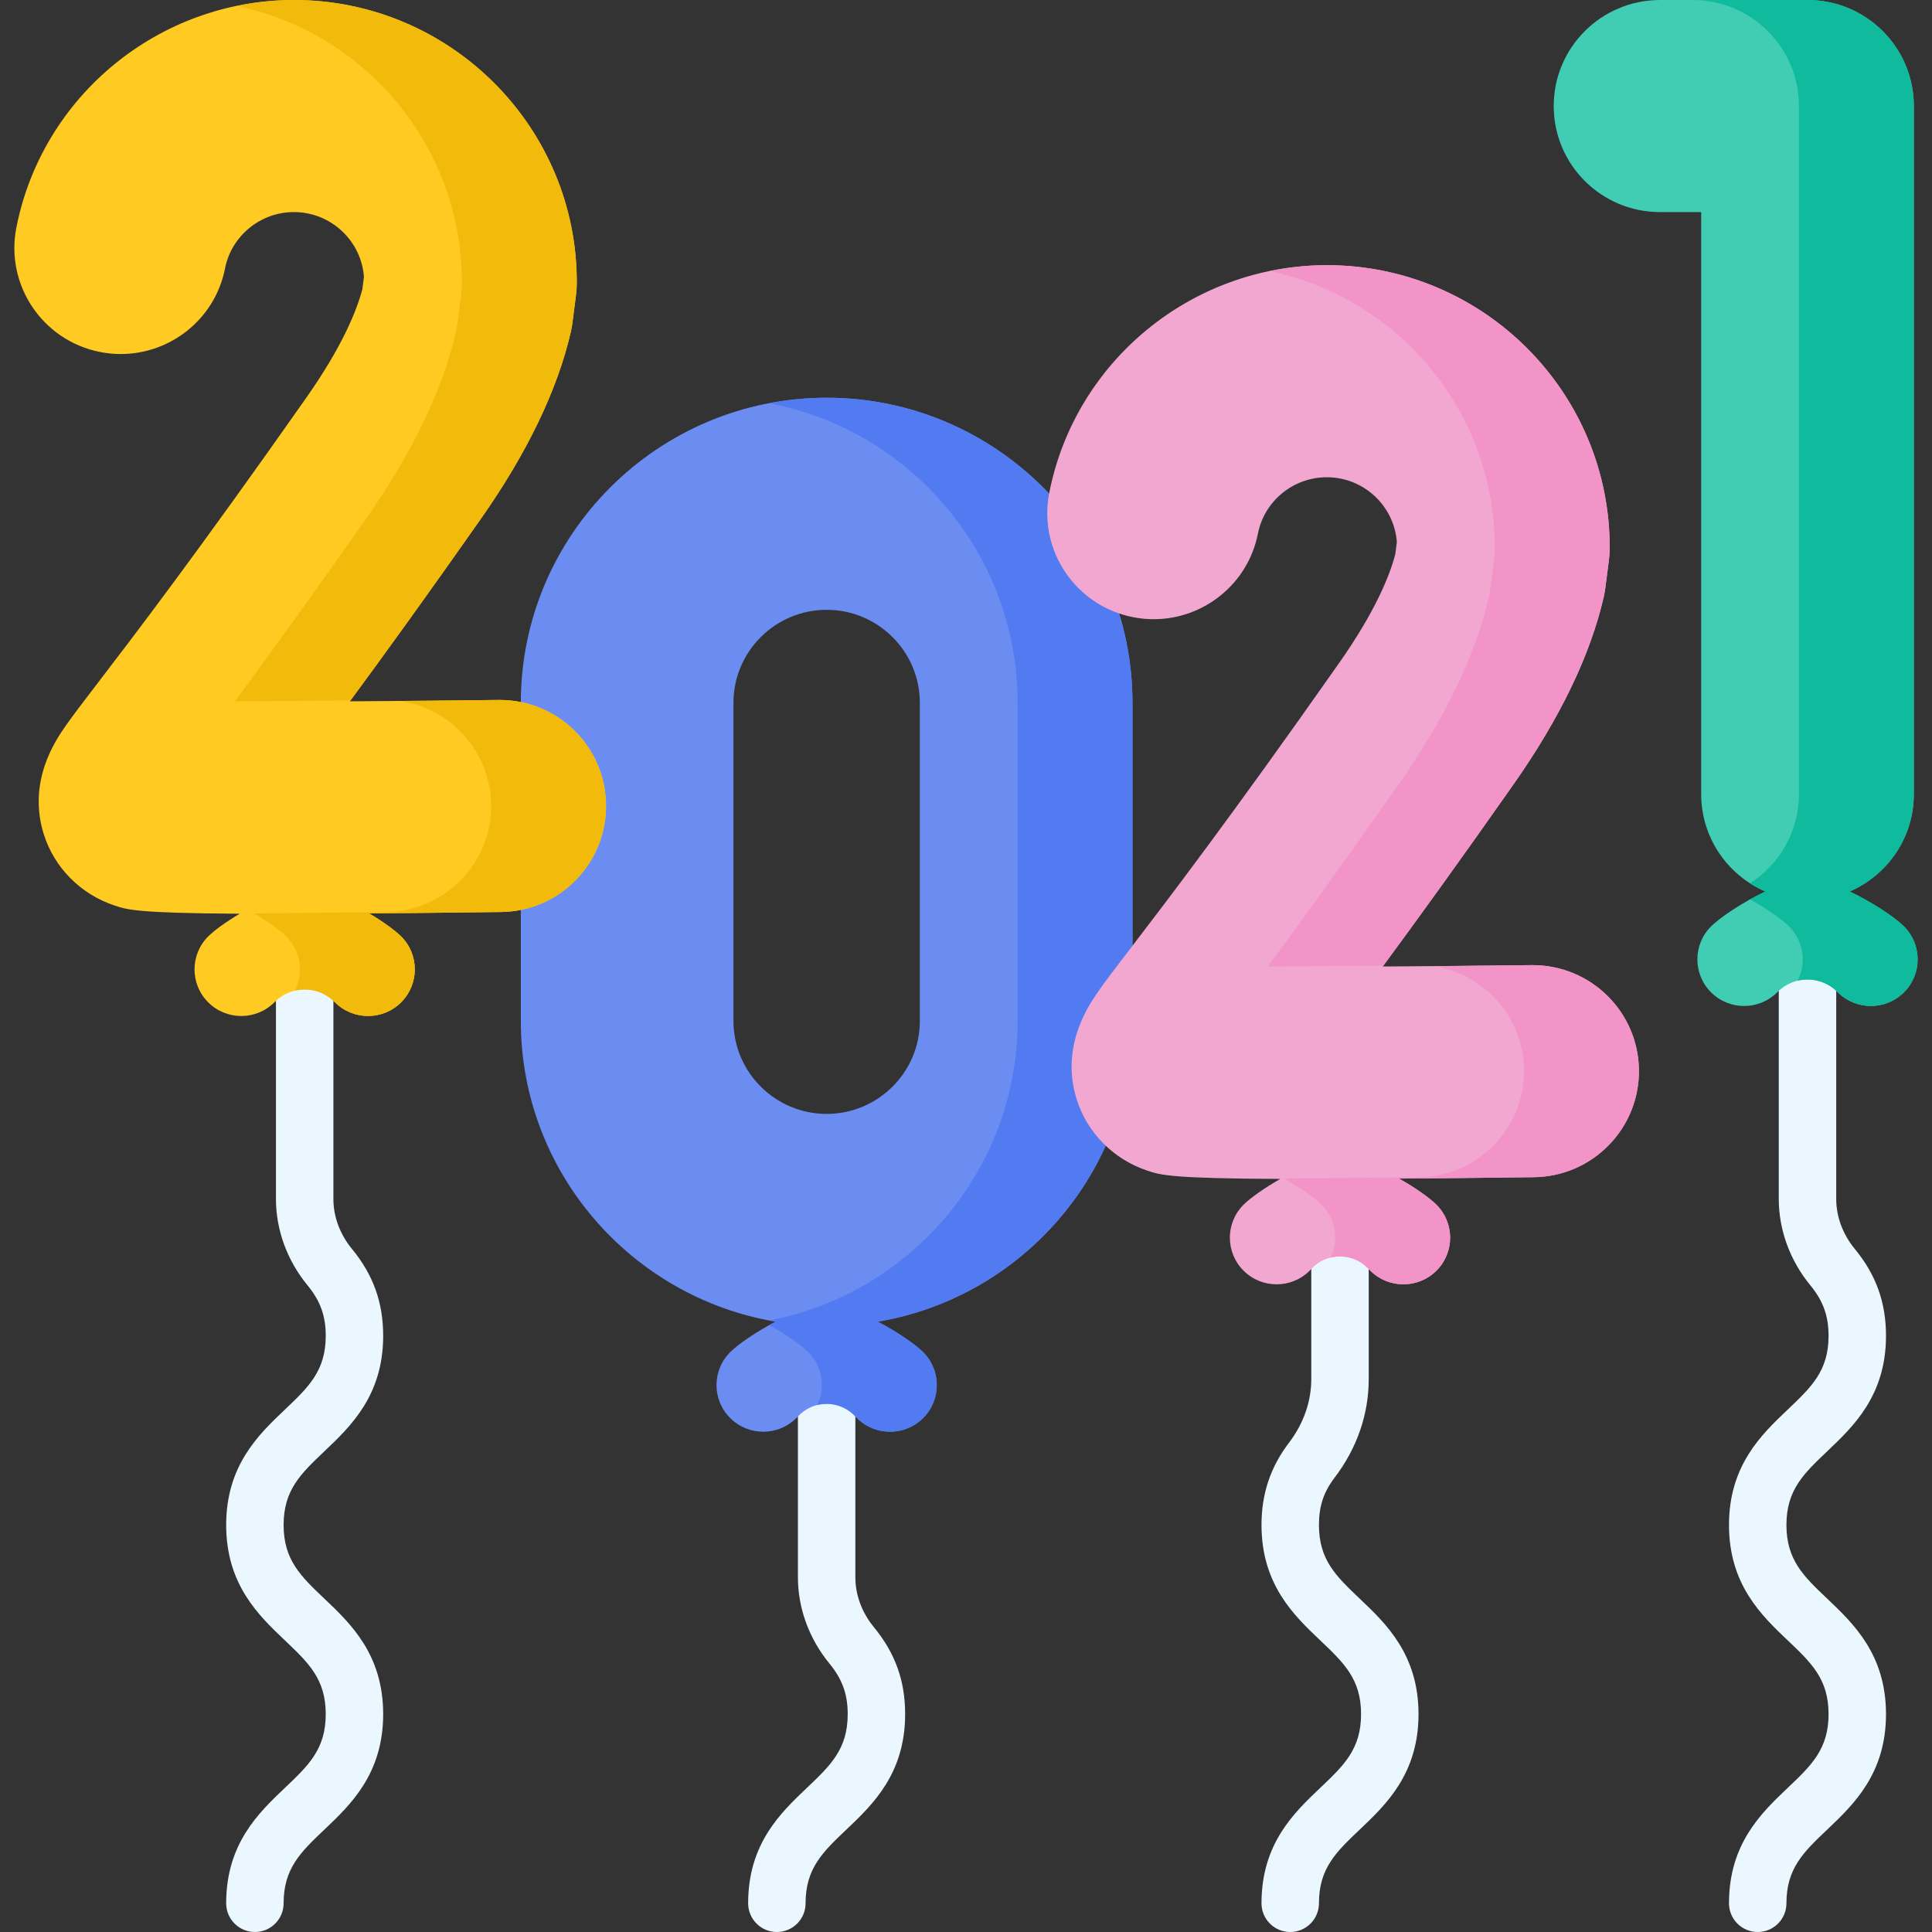 <svg id="Layer_1" enable-background="new 0 0 512 512" height="512" viewBox="0 0 512 512" width="512" xmlns="http://www.w3.org/2000/svg"><rect x="0" y="0" width="512" height="512" fill="#333333" stroke="none"/><g><g fill="#ebf7ff"><path d="m67.548 512c-4.204 0-7.611-3.408-7.611-7.612 0-15.8 8.629-23.997 15.563-30.583 6.283-5.968 10.824-10.281 10.824-19.545s-4.54-13.576-10.824-19.545c-6.934-6.586-15.562-14.782-15.562-30.582 0-15.799 8.629-23.994 15.563-30.58 6.283-5.967 10.823-10.279 10.823-19.541 0-5.276-1.44-9.276-4.815-13.377-5.403-6.563-8.379-14.692-8.379-22.889v-75.82c0-4.204 3.408-7.611 7.611-7.611s7.611 3.408 7.611 7.611v75.82c0 4.676 1.743 9.369 4.909 13.215 5.652 6.867 8.284 14.192 8.284 23.052 0 15.798-8.629 23.994-15.563 30.579-6.283 5.968-10.824 10.279-10.824 19.542 0 9.264 4.54 13.576 10.824 19.545 6.934 6.586 15.563 14.783 15.563 30.583s-8.629 23.996-15.562 30.582c-6.284 5.969-10.824 10.281-10.824 19.545 0 4.203-3.408 7.611-7.611 7.611z"/><path d="m465.812 512c-4.204 0-7.612-3.408-7.612-7.612 0-15.8 8.629-23.997 15.563-30.583 6.283-5.968 10.824-10.281 10.824-19.545s-4.54-13.576-10.824-19.545c-6.934-6.586-15.562-14.782-15.562-30.582 0-15.799 8.629-23.994 15.563-30.58 6.283-5.967 10.823-10.279 10.823-19.541 0-5.276-1.44-9.276-4.815-13.377-5.403-6.563-8.379-14.692-8.379-22.889v-75.82c0-4.204 3.408-7.611 7.611-7.611 4.204 0 7.612 3.408 7.612 7.611v75.82c0 4.676 1.743 9.369 4.909 13.215 5.652 6.867 8.284 14.192 8.284 23.052 0 15.798-8.629 23.994-15.563 30.579-6.283 5.968-10.824 10.279-10.824 19.542 0 9.264 4.54 13.576 10.824 19.545 6.934 6.586 15.563 14.783 15.563 30.583s-8.629 23.996-15.562 30.582c-6.284 5.969-10.824 10.281-10.824 19.545.001 4.203-3.407 7.611-7.611 7.611z"/><path d="m341.92 512c-4.204 0-7.611-3.408-7.611-7.612 0-15.8 8.629-23.997 15.563-30.583 6.283-5.968 10.824-10.281 10.824-19.545s-4.54-13.576-10.824-19.545c-6.934-6.586-15.562-14.782-15.562-30.582 0-8.234 2.374-15.351 7.258-21.756 3.883-5.093 5.936-10.935 5.936-16.896v-103.257c0-4.204 3.408-7.612 7.611-7.612s7.612 3.408 7.612 7.612v103.257c0 9.325-3.13 18.359-9.053 26.126-2.902 3.806-4.14 7.553-4.14 12.526 0 9.264 4.54 13.576 10.824 19.545 6.934 6.586 15.563 14.783 15.563 30.583s-8.629 23.996-15.562 30.582c-6.284 5.969-10.824 10.281-10.824 19.545-.003 4.204-3.411 7.612-7.615 7.612z"/><path d="m205.876 512c-4.204 0-7.611-3.408-7.611-7.612 0-15.799 8.629-23.994 15.563-30.58 6.283-5.967 10.823-10.279 10.823-19.541 0-5.276-1.44-9.277-4.815-13.377-5.403-6.563-8.379-14.693-8.379-22.889v-65.671c0-4.204 3.408-7.612 7.611-7.612 4.204 0 7.611 3.408 7.611 7.612v65.671c0 4.676 1.743 9.369 4.909 13.215 5.652 6.867 8.284 14.192 8.284 23.052 0 15.798-8.629 23.994-15.563 30.579-6.283 5.968-10.824 10.279-10.824 19.542.003 4.203-3.405 7.611-7.609 7.611z"/></g><g><path d="m219.07 105.406c-44.691 0-81.049 36.261-81.049 80.833v84.33c0 39.97 29.246 73.236 67.512 79.683-5.144 2.687-9.928 5.985-12.022 8.073-4.839 4.826-4.839 12.651 0 17.478 4.839 4.826 12.685 4.826 17.525 0 .13-.129.264-.269.403-.419 4.149-4.472 11.114-4.472 15.263 0 .139.149.273.289.403.419 4.839 4.826 12.685 4.826 17.525 0 4.839-4.826 4.839-12.652 0-17.478-2.093-2.088-6.878-5.386-12.022-8.073 38.266-6.447 67.512-39.713 67.512-79.683v-84.33c-.001-44.572-36.36-80.833-81.05-80.833zm24.695 165.162c0 13.58-11.078 24.629-24.695 24.629s-24.695-11.049-24.695-24.629v-84.33c0-13.58 11.078-24.629 24.695-24.629s24.695 11.049 24.695 24.629z" fill="#6b8df2"/><g><path d="m219.069 105.406c-5.204 0-10.289.511-15.223 1.45 37.436 7.127 65.827 40.001 65.827 79.382v84.33c0 39.378-28.394 72.231-65.827 79.36.562.107 1.119.228 1.685.323-.568.297-1.13.601-1.685.91 4.481 2.491 8.474 5.305 10.336 7.162 3.802 3.791 4.603 9.428 2.432 14.013 3.523-.861 7.396.146 10.087 3.046.139.15.273.289.403.419 4.839 4.826 12.685 4.826 17.525 0 4.839-4.826 4.839-12.652 0-17.478-2.093-2.088-6.877-5.386-12.022-8.073 38.266-6.447 67.512-39.713 67.512-79.683v-84.33c0-44.57-36.358-80.831-81.05-80.831z" fill="#527bf2"/></g><path d="m132.436 185.496c-.12 0-.241.001-.361.002-13.054.164-26.728.288-39.357.358 9.115-12.36 20.547-28.167 34.704-48.34 12.303-17.532 20.333-34.226 23.863-49.614.191-.834.332-1.675.441-2.524l.904-7.054c.134-1.047.221-2.102.226-3.157.221-41.409-33.492-75.167-74.961-75.167-35.74 0-66.675 25.36-73.556 60.301-2.999 15.229 6.949 30 22.219 32.991 1.834.359 3.66.532 5.461.532 13.194-.001 24.979-9.291 27.618-22.691 1.704-8.65 9.382-14.93 18.257-14.93 9.793 0 17.843 7.583 18.556 17.17l-.421 3.283c-1.545 5.822-5.384 15.245-14.778 28.631-28.872 41.142-46.092 63.63-55.344 75.712-4.097 5.35-6.803 8.884-8.753 11.715-2.443 3.547-9.877 14.343-5.596 28.225 2.751 8.921 9.774 16.036 18.787 19.032 3.411 1.134 6.073 2.018 33.162 2.177-3.637 2.171-6.749 4.434-8.327 6.007-4.839 4.826-4.839 12.652 0 17.478s12.685 4.826 17.525 0c.021-.021.042-.042.063-.063 4.413-4.462 11.531-4.462 15.944 0l.063.063c4.839 4.826 12.685 4.826 17.525 0 4.839-4.826 4.839-12.651 0-17.478-1.599-1.594-4.773-3.896-8.472-6.092 9.986-.078 21.543-.198 34.954-.366 15.561-.195 28.017-12.933 27.821-28.453-.193-15.398-12.77-27.748-28.167-27.748z" fill="#ffca21"/><g fill="#f2bb0c"><path d="m122.41 75.167c-.006 1.055-.092 2.11-.226 3.157l-.904 7.054c-.109.849-.249 1.69-.441 2.524-3.53 15.388-11.56 32.082-23.863 49.613-14.157 20.173-25.589 35.98-34.704 48.34 9.84-.054 20.312-.142 30.634-.255 9.084-12.323 20.455-28.048 34.516-48.085 12.303-17.531 20.333-34.226 23.863-49.613.191-.834.332-1.675.441-2.524l.904-7.054c.134-1.047.221-2.101.226-3.157.221-41.409-33.492-75.167-74.961-75.167-5.178 0-10.249.548-15.167 1.564 34.16 7.084 59.875 37.421 59.682 73.603z"/><path d="m132.436 185.496c-.12 0-.241.001-.361.002-8.629.108-17.525.199-26.215.268 13.58 1.865 24.12 13.393 24.298 27.478.196 15.519-12.26 28.258-27.821 28.452-13.412.168-24.968.289-34.954.366 3.698 2.196 6.873 4.498 8.472 6.092 3.907 3.897 4.656 9.747 2.253 14.397 3.685-.895 7.722.102 10.606 3.018l.063.063c4.839 4.826 12.685 4.826 17.525 0 4.839-4.826 4.839-12.651 0-17.478-1.599-1.594-4.773-3.896-8.472-6.092 9.986-.078 21.542-.198 34.954-.366 15.561-.195 28.017-12.933 27.821-28.452-.195-15.398-12.772-27.748-28.169-27.748z"/></g><path d="m406.164 255.767c-.12 0-.241.001-.361.002-13.054.164-26.729.288-39.357.358 9.115-12.36 20.547-28.167 34.704-48.34 12.302-17.53 20.332-34.223 23.863-49.612.192-.836.333-1.678.441-2.528l.904-7.054c.134-1.044.22-2.097.226-3.15.224-41.411-33.49-75.171-74.961-75.171-35.739 0-66.674 25.36-73.556 60.301-2.999 15.229 6.948 30 22.218 32.991 1.834.359 3.66.532 5.462.532 13.194-.001 24.979-9.291 27.618-22.691 1.704-8.651 9.382-14.93 18.258-14.93 9.792 0 17.842 7.584 18.556 17.171l-.421 3.282c-1.546 5.823-5.385 15.246-14.778 28.631-28.872 41.141-46.092 63.63-55.344 75.712-4.097 5.35-6.803 8.883-8.753 11.715-2.443 3.548-9.877 14.344-5.596 28.225 2.751 8.921 9.774 16.036 18.787 19.032 3.495 1.162 6.217 2.061 35.217 2.187-4.236 2.406-7.959 5.059-9.738 6.833-4.839 4.826-4.839 12.651 0 17.478 4.839 4.826 12.685 4.826 17.525 0 .13-.129.264-.269.403-.419 4.149-4.472 11.114-4.472 15.263 0 .139.149.273.289.403.419 4.839 4.826 12.685 4.826 17.525 0 4.839-4.826 4.839-12.652 0-17.478-1.802-1.797-5.598-4.492-9.899-6.922 10.165-.078 21.97-.199 35.738-.372 15.561-.195 28.017-12.933 27.821-28.453-.194-15.399-12.771-27.749-28.168-27.749z" fill="#f2a7d0"/><g fill="#f294c7"><path d="m396.138 145.443c-.006 1.053-.092 2.106-.226 3.15l-.903 7.054c-.109.85-.25 1.693-.441 2.528-3.531 15.388-11.561 32.082-23.863 49.612-14.157 20.173-25.589 35.98-34.704 48.34 9.84-.054 20.312-.142 30.634-.255 9.084-12.323 20.455-28.048 34.516-48.085 12.302-17.53 20.332-34.223 23.863-49.612.192-.836.332-1.678.441-2.528l.903-7.054c.134-1.045.22-2.097.226-3.15.224-41.411-33.49-75.171-74.961-75.171-5.178 0-10.249.548-15.167 1.564 34.161 7.083 59.877 37.423 59.682 73.607z"/><path d="m406.164 255.767c-.12 0-.241.001-.361.002-8.629.108-17.524.199-26.214.268 13.58 1.865 24.12 13.393 24.297 27.478.196 15.519-12.26 28.258-27.821 28.452-13.768.173-25.573.295-35.738.372 4.302 2.43 8.098 5.125 9.899 6.922 3.802 3.791 4.603 9.428 2.432 14.014 3.523-.861 7.396.146 10.087 3.046.139.15.273.289.403.419 4.839 4.826 12.685 4.826 17.525 0 4.839-4.827 4.839-12.652 0-17.478-1.802-1.797-5.598-4.492-9.899-6.922 10.165-.078 21.97-.199 35.738-.372 15.561-.195 28.017-12.933 27.821-28.452-.195-15.399-12.772-27.749-28.169-27.749z"/></g><path d="m504.565 245.502c-2.413-2.406-8.396-6.418-14.389-9.249 10.004-4.314 17.008-14.241 17.008-25.802v-182.349c-.001-15.52-12.617-28.102-28.178-28.102h-39.08c-15.562 0-28.177 12.582-28.177 28.102s12.616 28.102 28.177 28.102h10.903v154.246c0 11.562 7.003 21.489 17.008 25.802-5.994 2.831-11.977 6.843-14.39 9.249-4.839 4.826-4.839 12.651 0 17.478 4.839 4.826 12.685 4.826 17.525 0 .021-.021.042-.042.063-.063 4.413-4.461 11.531-4.461 15.944 0l.063.063c4.839 4.826 12.685 4.826 17.525 0 4.837-4.826 4.837-12.651-.002-17.477z" fill="#41ccb4"/><g><path d="m504.565 245.502c-2.413-2.406-8.396-6.418-14.389-9.249 10.004-4.314 17.008-14.241 17.008-25.802v-182.349c-.001-15.52-12.617-28.102-28.178-28.102h-30.446c15.562 0 28.177 12.582 28.177 28.102v182.348c0 9.923-5.167 18.63-12.954 23.63 1.286.826 2.635 1.561 4.053 2.172-1.366.645-2.73 1.354-4.053 2.089 4.481 2.489 8.474 5.303 10.336 7.16 3.908 3.897 4.656 9.747 2.253 14.397 3.685-.895 7.722.102 10.606 3.017l.063.063c4.839 4.826 12.685 4.826 17.525 0 4.838-4.825 4.838-12.65-.001-17.476z" fill="#0fba9d"/></g></g></g></svg>